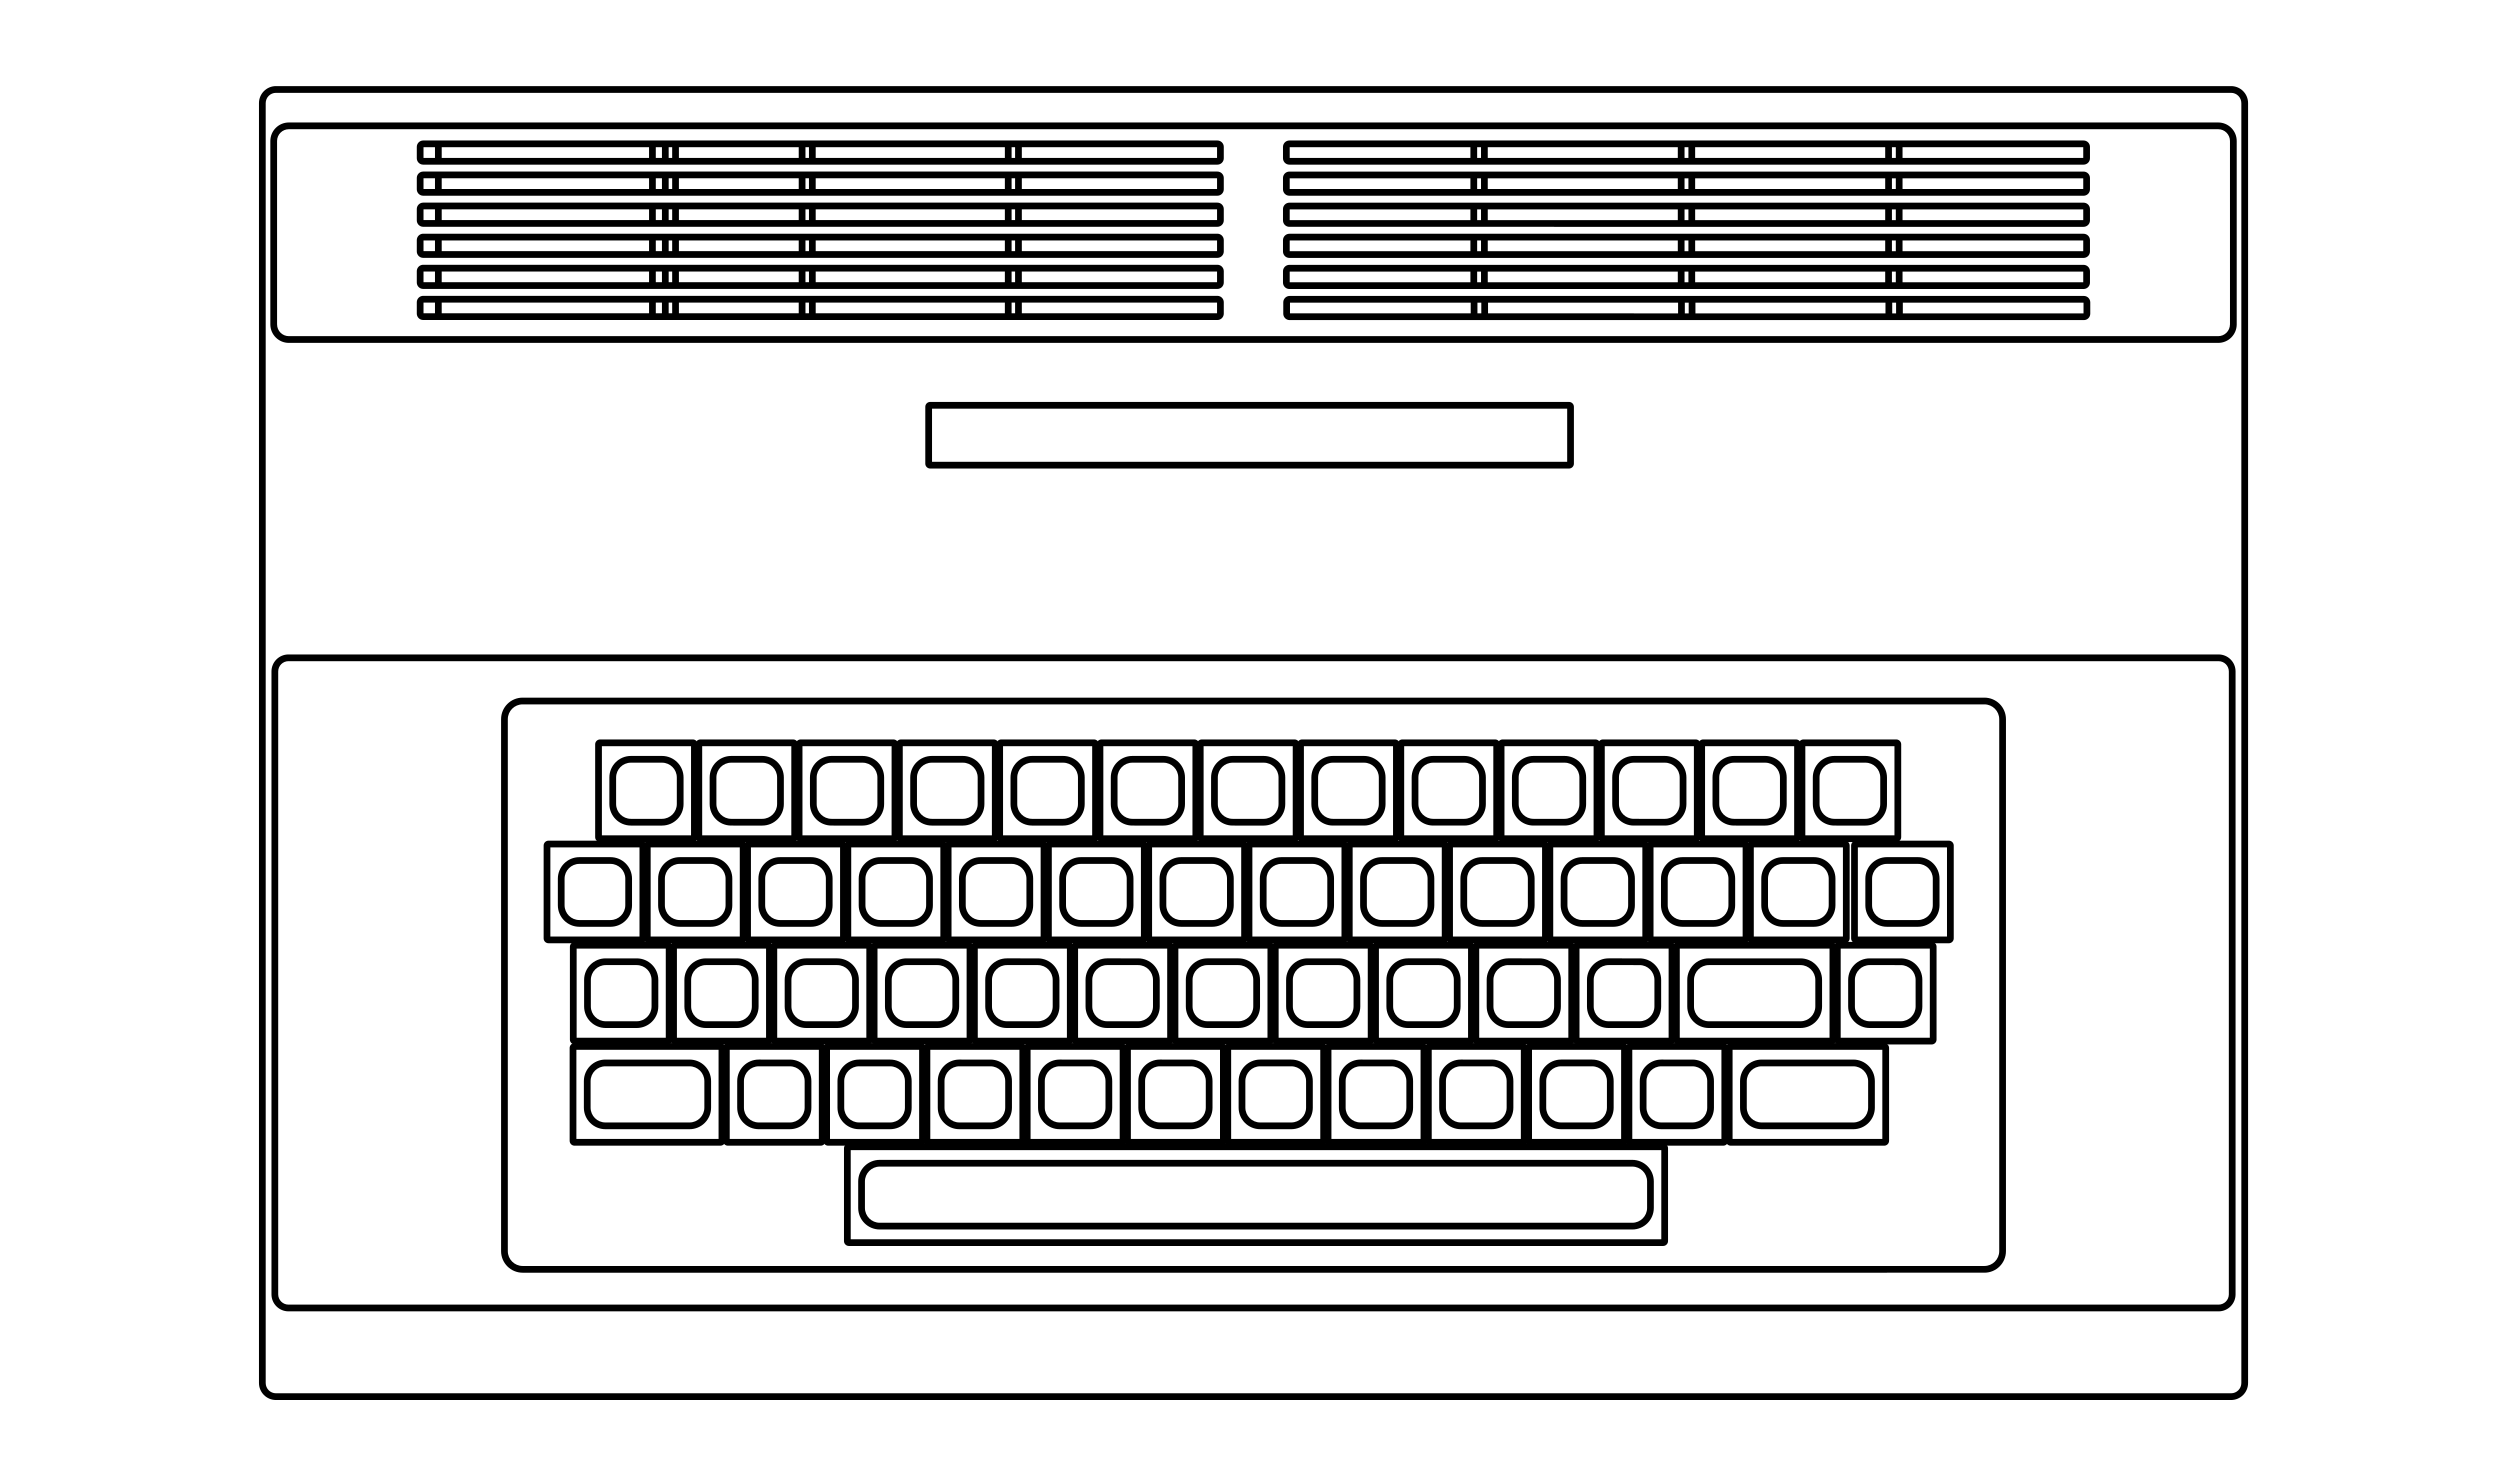 <?xml version="1.0" encoding="utf-8"?>
<!-- Generator: Adobe Illustrator 13.0.0, SVG Export Plug-In . SVG Version: 6.00 Build 14948)  -->
<!DOCTYPE svg>
<svg version="1.2" baseProfile="tiny"
	 id="Layer_3" xmlns:x="http://ns.adobe.com/Extensibility/1.0/" xmlns:i="http://ns.adobe.com/AdobeIllustrator/10.0/" xmlns:graph="http://ns.adobe.com/Graphs/1.0/" xmlns:rdf="http://www.w3.org/1999/02/22-rdf-syntax-ns#" xmlns:dc="http://purl.org/dc/elements/1.1/" xmlns:cc="http://creativecommons.org/ns#"
	 xmlns="http://www.w3.org/2000/svg" xmlns:xlink="http://www.w3.org/1999/xlink" xmlns:a="http://ns.adobe.com/AdobeSVGViewerExtensions/3.0/"
	 x="0px" y="0px" width="598.189px" height="350.26px" viewBox="0 0 598.189 350.26" xml:space="preserve">
<g>
	<path fill="#000000" d="M143.577,201.482c-0.644,0-1.169-0.522-1.169-1.168l0,0v-22.213c0.002-0.646,0.523-1.165,1.169-1.168l0,0
		h22.212c0.648,0.002,1.167,0.522,1.169,1.168l0,0v22.213c-0.002,0.645-0.525,1.168-1.169,1.169l0,0L143.577,201.482
		L143.577,201.482z M165.348,199.873v-21.328H144.02v21.326L165.348,199.873L165.348,199.873z"/>
	<path fill="#000000" d="M150.967,197.539c-2.85-0.001-5.156-2.311-5.159-5.156l0,0v-6.348c0.001-2.85,2.309-5.156,5.159-5.156l0,0
		h7.434c2.848,0,5.157,2.307,5.157,5.156l0,0v6.348c0,2.847-2.309,5.155-5.157,5.156l0,0H150.967L150.967,197.539z M147.42,186.035
		v6.348c0.003,1.956,1.588,3.542,3.546,3.544l0,0h7.434c1.957-0.002,3.542-1.588,3.545-3.544l0,0h0.001l-0.001-6.348
		c-0.003-1.96-1.586-3.544-3.545-3.546l0,0h-7.434C149.007,182.491,147.424,184.076,147.42,186.035L147.42,186.035z"/>
</g>
<g>
	<path fill="#000000" d="M167.574,201.483c-0.646-0.002-1.168-0.524-1.169-1.17l0,0l0.001-22.211c0-0.646,0.52-1.168,1.168-1.168
		l0,0h22.213c0.646,0,1.167,0.522,1.167,1.168l0,0v22.211c-0.001,0.646-0.523,1.168-1.167,1.17l0,0H167.574L167.574,201.483z
		 M189.343,199.872v-21.328h-21.327v21.328H189.343L189.343,199.872z"/>
	<path fill="#000000" d="M174.962,197.538c-2.85,0-5.157-2.308-5.157-5.154l0,0l-0.002-6.348c0.002-2.85,2.309-5.156,5.159-5.156
		l0,0h7.435c2.848,0,5.156,2.307,5.156,5.156l0,0v6.348c0,2.847-2.309,5.154-5.156,5.155l0,0L174.962,197.538L174.962,197.538z
		 M171.416,186.035v6.348c0.003,1.956,1.588,3.542,3.546,3.544l0,0h7.435c1.958-0.002,3.542-1.588,3.544-3.544l0,0h0.002
		l-0.002-6.348c-0.003-1.96-1.587-3.544-3.544-3.546l0,0h-7.435C173.004,182.491,171.419,184.076,171.416,186.035L171.416,186.035z"
		/>
</g>
<g>
	<path fill="#000000" d="M191.569,201.482c-0.644,0-1.167-0.522-1.169-1.168l0,0l0.002-22.213c0-0.646,0.521-1.165,1.167-1.168l0,0
		h22.214c0.645,0.002,1.166,0.522,1.167,1.168l0,0v22.213c0,0.646-0.523,1.168-1.167,1.169l0,0L191.569,201.482L191.569,201.482z
		 M213.338,199.873v-21.328h-21.327v21.326L213.338,199.873L213.338,199.873z"/>
	<path fill="#000000" d="M198.958,197.538c-2.848,0-5.156-2.308-5.156-5.154l0,0v-6.348c0-2.85,2.309-5.156,5.156-5.156l0,0h7.434
		c2.849,0,5.158,2.307,5.158,5.156l0,0v6.348c0,2.845-2.309,5.154-5.158,5.155l0,0L198.958,197.538L198.958,197.538z
		 M195.411,186.035v6.348c0.003,1.956,1.588,3.542,3.546,3.544l0,0h7.434c1.958-0.002,3.542-1.588,3.547-3.544l0,0v-6.348
		c-0.005-1.96-1.588-3.544-3.547-3.546l0,0h-7.434C197,182.491,195.414,184.076,195.411,186.035L195.411,186.035z"/>
</g>
<g>
	<path fill="#000000" d="M215.565,201.483c-0.644-0.002-1.167-0.524-1.169-1.17l0,0l0.002-22.211c0-0.644,0.52-1.168,1.167-1.168
		l0,0h22.213c0.646,0,1.166,0.522,1.168,1.168l0,0v22.211c-0.002,0.646-0.523,1.168-1.168,1.17l0,0H215.565L215.565,201.483z
		 M237.335,199.872v-21.328h-21.326l-0.001,21.328H237.335L237.335,199.872z"/>
	<path fill="#000000" d="M222.954,197.539c-2.849-0.001-5.157-2.31-5.157-5.156l0,0v-6.348c0-2.85,2.309-5.156,5.157-5.156l0,0
		h7.434c2.848,0,5.156,2.307,5.156,5.156l0,0v6.348c0,2.847-2.308,5.155-5.156,5.156l0,0H222.954L222.954,197.539z M219.407,186.035
		v6.348c0.004,1.956,1.588,3.542,3.547,3.544l0,0h7.433c1.959-0.002,3.544-1.588,3.547-3.544l0,0v-6.348
		c-0.003-1.96-1.588-3.544-3.547-3.546l0,0h-7.433C220.996,182.491,219.412,184.076,219.407,186.035L219.407,186.035z"/>
</g>
<g>
	<path fill="#000000" d="M239.561,201.482c-0.644,0-1.167-0.524-1.167-1.168l0,0v-22.213c0-0.644,0.521-1.165,1.167-1.168l0,0
		h22.213c0.646,0.002,1.168,0.524,1.168,1.168l0,0v22.213c-0.001,0.644-0.522,1.168-1.168,1.169l0,0L239.561,201.482
		L239.561,201.482z M261.33,199.873v-21.328h-21.326v21.326L261.33,199.873L261.33,199.873z"/>
	<path fill="#000000" d="M246.949,197.539c-2.848-0.001-5.157-2.31-5.157-5.156l0,0v-6.348c0-2.85,2.309-5.156,5.157-5.156l0,0
		h7.434c2.85,0,5.157,2.307,5.157,5.156l0,0v6.348h0.001c-0.001,2.846-2.309,5.155-5.159,5.156l0,0H246.949L246.949,197.539z
		 M243.402,186.035v6.348c0.005,1.956,1.59,3.542,3.547,3.544l0,0h7.434c1.959-0.002,3.543-1.588,3.547-3.544l0,0v-6.348
		c-0.003-1.96-1.587-3.544-3.547-3.546l0,0h-7.434C244.991,182.491,243.407,184.076,243.402,186.035L243.402,186.035z"/>
</g>
<g>
	<path fill="#000000" d="M263.558,201.482c-0.645,0-1.168-0.524-1.169-1.168l0,0l0.001-22.213c0-0.644,0.521-1.165,1.168-1.168l0,0
		h22.213c0.646,0.002,1.167,0.524,1.167,1.168l0,0v22.213c0,0.644-0.522,1.168-1.167,1.169l0,0L263.558,201.482L263.558,201.482z
		 M285.327,199.873v-21.328H264v21.326L285.327,199.873L285.327,199.873z"/>
	<path fill="#000000" d="M270.946,197.538c-2.85,0-5.159-2.308-5.159-5.154l0,0v-6.348c0-2.85,2.309-5.156,5.159-5.156l0,0h7.434
		c2.848,0,5.157,2.307,5.157,5.156l0,0v6.348c-0.001,2.845-2.309,5.154-5.157,5.155l0,0L270.946,197.538L270.946,197.538z
		 M267.398,186.035l0.002,6.348c0.003,1.956,1.589,3.542,3.547,3.544l0,0h7.434c1.958-0.002,3.542-1.588,3.544-3.544l0,0h0.002
		l-0.002-6.348c-0.002-1.96-1.586-3.544-3.544-3.546l0,0h-7.435C268.986,182.491,267.403,184.076,267.398,186.035L267.398,186.035z"
		/>
</g>
<g>
	<path fill="#000000" d="M287.553,201.482c-0.645,0-1.168-0.524-1.168-1.168l0,0v-22.213c0-0.644,0.521-1.165,1.168-1.168l0,0
		h22.212c0.648,0.002,1.166,0.522,1.167,1.168l0,0v22.213c0,0.646-0.521,1.168-1.167,1.169l0,0L287.553,201.482L287.553,201.482z
		 M309.321,199.873l0.002-21.328h-21.328l-0.001,21.326L309.321,199.873L309.321,199.873z"/>
	<path fill="#000000" d="M294.942,197.538c-2.851,0-5.157-2.308-5.159-5.154l0,0v-6.348c0.001-2.85,2.311-5.156,5.159-5.156l0,0
		h7.434c2.848,0,5.156,2.307,5.156,5.156l0,0v6.348c0,2.847-2.309,5.154-5.156,5.155l0,0L294.942,197.538L294.942,197.538z
		 M291.395,186.035v6.348c0.003,1.956,1.588,3.542,3.547,3.544l0,0h7.434c1.957-0.002,3.542-1.588,3.545-3.544l0,0h0.002
		l-0.002-6.348c-0.003-1.96-1.586-3.544-3.545-3.546l0,0h-7.434C292.983,182.491,291.398,184.076,291.395,186.035L291.395,186.035z"
		/>
</g>
<g>
	<path fill="#000000" d="M311.549,201.483c-0.645-0.002-1.167-0.524-1.169-1.17l0,0l0.002-22.212c0-0.644,0.521-1.166,1.167-1.168
		l0,0h22.213c0.646,0.002,1.166,0.521,1.168,1.168l0,0v22.212h-0.002c0,0.646-0.522,1.168-1.166,1.17l0,0H311.549L311.549,201.483z
		 M333.319,199.873v-21.329h-21.327v21.327L333.319,199.873L333.319,199.873z"/>
	<path fill="#000000" d="M318.938,197.538c-2.85,0-5.159-2.309-5.159-5.155l0,0v-6.347c0-2.85,2.31-5.157,5.159-5.157l0,0h7.435
		c2.846,0,5.153,2.308,5.153,5.157l0,0v6.347h0.002c-0.002,2.847-2.31,5.155-5.155,5.155l0,0H318.938L318.938,197.538z
		 M315.39,186.036l0.002,6.347c0.003,1.956,1.588,3.541,3.547,3.544l0,0h7.435c1.955-0.003,3.541-1.588,3.544-3.544l0,0v-6.347
		c-0.003-1.961-1.589-3.544-3.544-3.547l0,0l-7.435-0.001C316.979,182.492,315.395,184.076,315.39,186.036L315.39,186.036z"/>
</g>
<g>
	<path fill="#000000" d="M335.544,201.483c-0.646-0.002-1.168-0.524-1.17-1.169l0,0l0.002-22.213c0-0.645,0.521-1.167,1.168-1.169
		l0,0h22.213c0.646,0.002,1.166,0.523,1.169,1.169l0,0v22.213h-0.003c0,0.645-0.521,1.167-1.166,1.169l0,0H335.544L335.544,201.483z
		 M357.313,199.872l0.002-21.328h-21.329l-0.001,21.328H357.313L357.313,199.872z"/>
	<path fill="#000000" d="M342.933,197.538c-2.849,0-5.155-2.309-5.155-5.154l0,0l-0.002-6.348c0.002-2.85,2.309-5.156,5.157-5.158
		l0,0l7.434,0.002c2.849,0,5.157,2.307,5.157,5.156l0,0v6.348h0.002c-0.002,2.846-2.311,5.154-5.159,5.155l0,0L342.933,197.538
		L342.933,197.538z M339.386,186.035l0.002,6.348c0.003,1.956,1.587,3.541,3.545,3.544l0,0h7.434
		c1.958-0.003,3.543-1.588,3.547-3.544l0,0h0.002l-0.002-6.348c-0.004-1.959-1.591-3.543-3.547-3.546l0,0l-7.434-0.001
		C340.975,182.492,339.391,184.076,339.386,186.035L339.386,186.035z"/>
</g>
<g>
	<path fill="#000000" d="M359.539,201.482c-0.645,0-1.167-0.522-1.168-1.168l0,0l0.001-22.212c0.002-0.647,0.521-1.166,1.167-1.17
		l0,0l22.213,0.002c0.647,0,1.167,0.524,1.169,1.168l0,0v22.212h-0.002c0,0.644-0.522,1.168-1.167,1.169l0,0L359.539,201.482
		L359.539,201.482z M381.311,199.872v-21.327h-21.327l-0.002,21.327H381.311L381.311,199.872z"/>
	<path fill="#000000" d="M366.929,197.538c-2.85,0-5.157-2.309-5.157-5.156l0,0v-6.347c0-2.849,2.311-5.156,5.157-5.156l0,0h7.434
		c2.849,0,5.157,2.308,5.157,5.156l0,0v6.347h0.002c-0.002,2.848-2.311,5.156-5.159,5.156l0,0H366.929L366.929,197.538z
		 M363.382,186.035v6.347c0.005,1.957,1.591,3.542,3.547,3.545l0,0h7.434c1.958-0.003,3.544-1.588,3.547-3.545l0,0v-6.347
		c-0.003-1.96-1.589-3.543-3.547-3.546l0,0l-7.434-0.001C364.969,182.492,363.387,184.076,363.382,186.035L363.382,186.035z"/>
</g>
<g>
	<path fill="#000000" d="M383.535,201.483c-0.645-0.002-1.165-0.524-1.168-1.169l0,0v-22.213c0-0.644,0.521-1.166,1.168-1.168l0,0
		h22.213c0.648,0.004,1.166,0.522,1.169,1.168l0,0v22.213h-0.002c0,0.646-0.522,1.169-1.167,1.169l0,0H383.535L383.535,201.483z
		 M405.307,199.872v-21.328h-21.327v21.328H405.307L405.307,199.872z"/>
	<path fill="#000000" d="M390.925,197.538c-2.849,0-5.156-2.309-5.156-5.156l0,0l-0.002-6.347c0.002-2.849,2.31-5.156,5.158-5.157
		l0,0l7.434,0.001c2.85,0,5.158,2.308,5.158,5.156l0,0v6.347h0.001c-0.001,2.848-2.31,5.156-5.159,5.156l0,0H390.925
		L390.925,197.538z M387.379,186.035v6.347c0.002,1.957,1.588,3.543,3.546,3.544l0,0l7.434,0.002
		c1.96-0.003,3.544-1.589,3.547-3.546l0,0v-6.347c-0.003-1.96-1.588-3.543-3.547-3.546l0,0l-7.434-0.001
		C388.966,182.492,387.381,184.076,387.379,186.035L387.379,186.035z"/>
</g>
<g>
	<path fill="#000000" d="M407.531,201.483c-0.645-0.002-1.165-0.525-1.168-1.168l0,0l0.003-22.213c0-0.646,0.519-1.168,1.165-1.17
		l0,0l22.213,0.002c0.646,0,1.167,0.522,1.168,1.168l0,0v22.213h-0.001c0,0.643-0.521,1.166-1.167,1.168l0,0H407.531
		L407.531,201.483z M429.3,199.873v-21.329h-21.324l-0.002,21.327L429.3,199.873L429.3,199.873z"/>
	<path fill="#000000" d="M414.921,197.538c-2.848,0-5.157-2.309-5.157-5.154l0,0v-6.348c0-2.848,2.31-5.156,5.157-5.158l0,0h7.434
		c2.849,0,5.156,2.311,5.156,5.158l0,0v6.348h0.002c-0.002,2.846-2.31,5.154-5.158,5.155l0,0L414.921,197.538L414.921,197.538z
		 M411.374,186.036v6.347c0.003,1.956,1.587,3.542,3.545,3.544l0,0h7.435c1.96-0.002,3.543-1.588,3.547-3.544l0,0h0.001
		l-0.001-6.347c-0.004-1.961-1.589-3.545-3.547-3.547l0,0h-7.435C412.961,182.491,411.377,184.076,411.374,186.036L411.374,186.036z
		"/>
</g>
<g>
	<path fill="#000000" d="M431.526,201.482c-0.646,0-1.166-0.523-1.167-1.169l0,0l0.001-22.212c0-0.644,0.52-1.167,1.168-1.169l0,0
		l22.213,0.002c0.645,0,1.166,0.522,1.168,1.167l0,0v22.212h-0.002c0,0.646-0.521,1.169-1.166,1.17l0,0L431.526,201.482
		L431.526,201.482z M453.297,199.873l0.001-21.328l-21.327-0.001l-0.001,21.327L453.297,199.873L453.297,199.873z"/>
	<path fill="#000000" d="M438.917,197.538c-2.85,0-5.155-2.308-5.155-5.155l0,0l-0.002-6.347c0.002-2.848,2.31-5.156,5.157-5.157
		l0,0h7.434c2.849,0.001,5.156,2.31,5.156,5.157l0,0v6.347h0.001c-0.001,2.848-2.309,5.155-5.157,5.156l0,0L438.917,197.538
		L438.917,197.538z M435.37,186.035v6.347c0.004,1.958,1.587,3.543,3.547,3.545l0,0h7.433c1.957-0.002,3.544-1.588,3.547-3.545l0,0
		v-6.347c-0.003-1.96-1.588-3.543-3.547-3.546l0,0l-7.433-0.001C436.957,182.492,435.374,184.076,435.37,186.035L435.37,186.035z"/>
</g>
<g>
	<path fill="#000000" d="M131.248,225.698c-0.646,0-1.169-0.521-1.169-1.166l0,0v-22.213c0-0.646,0.523-1.167,1.169-1.169l0,0
		l22.212,0.002c0.645,0,1.167,0.521,1.168,1.167l0,0v22.213h-0.001c0,0.646-0.523,1.166-1.167,1.168l0,0L131.248,225.698
		L131.248,225.698z M153.016,224.089v-21.327h-21.327v21.327H153.016L153.016,224.089z"/>
	<path fill="#000000" d="M138.636,221.755c-2.849,0-5.157-2.307-5.157-5.155l0,0v-6.348c0-2.848,2.309-5.157,5.157-5.157l0,0h7.435
		c2.85,0,5.156,2.31,5.157,5.157l0,0v6.348c-0.001,2.849-2.309,5.155-5.157,5.157l0,0L138.636,221.755L138.636,221.755z
		 M135.089,210.252v6.348c0.003,1.96,1.587,3.543,3.547,3.545l0,0h7.435c1.96-0.002,3.542-1.586,3.545-3.545l0,0l0.002-6.348
		c-0.005-1.959-1.59-3.542-3.547-3.547l0,0h-7.435C136.678,206.708,135.092,208.295,135.089,210.252L135.089,210.252z"/>
</g>
<g>
	<path fill="#000000" d="M155.243,225.698c-0.645,0-1.168-0.522-1.168-1.166l0,0v-22.213c0-0.643,0.523-1.167,1.168-1.169l0,0
		l22.211,0.002c0.645,0,1.168,0.521,1.168,1.167l0,0v22.213c0,0.646-0.523,1.166-1.168,1.168l0,0L155.243,225.698L155.243,225.698z
		 M177.013,224.089v-21.327h-21.327v21.327H177.013L177.013,224.089z"/>
	<path fill="#000000" d="M162.631,221.755c-2.849,0-5.155-2.307-5.157-5.155l0,0l0.001-6.348c0-2.848,2.307-5.157,5.155-5.157l0,0
		h7.435c2.849,0,5.158,2.31,5.158,5.157l0,0v6.348c0,2.849-2.309,5.155-5.158,5.157l0,0L162.631,221.755L162.631,221.755z
		 M159.086,210.252v6.348c0.004,1.96,1.587,3.543,3.545,3.545l0,0l7.435,0.002c1.959-0.004,3.543-1.588,3.547-3.547l0,0v-6.348
		c-0.004-1.959-1.587-3.542-3.547-3.547l0,0h-7.435C160.673,206.708,159.09,208.293,159.086,210.252L159.086,210.252z"/>
</g>
<g>
	<path fill="#000000" d="M179.238,225.699c-0.643-0.001-1.168-0.521-1.168-1.165l0,0V202.32c0.001-0.646,0.523-1.167,1.168-1.169
		l0,0h22.213c0.645,0.002,1.167,0.523,1.168,1.169l0,0v22.214c0,0.643-0.523,1.165-1.168,1.165l0,0H179.238L179.238,225.699z
		 M201.008,224.089l0.001-21.328h-21.329v21.328H201.008L201.008,224.089z"/>
	<path fill="#000000" d="M186.627,221.757c-2.849-0.002-5.157-2.309-5.157-5.157l0,0v-6.348c0-2.848,2.309-5.157,5.157-5.157l0,0
		h7.435c2.849,0,5.156,2.31,5.156,5.157l0,0v6.348c0,2.849-2.307,5.155-5.156,5.157l0,0H186.627L186.627,221.757z M183.082,210.252
		v6.348c0.003,1.96,1.587,3.543,3.546,3.545l0,0h7.435c1.957-0.002,3.541-1.586,3.545-3.545l0,0l0.001-6.348
		c-0.004-1.959-1.59-3.542-3.546-3.547l0,0h-7.435C184.669,206.708,183.084,208.293,183.082,210.252L183.082,210.252z"/>
</g>
<g>
	<path fill="#000000" d="M203.234,225.698c-0.645,0-1.168-0.521-1.168-1.166l0,0v-22.213c0.001-0.646,0.523-1.167,1.168-1.169l0,0
		l22.214,0.002c0.644,0,1.167,0.52,1.167,1.167l0,0v22.213c0,0.647-0.524,1.166-1.167,1.168l0,0L203.234,225.698L203.234,225.698z
		 M225.005,224.089v-21.327h-21.328v21.327H225.005L225.005,224.089z"/>
	<path fill="#000000" d="M210.623,221.755c-2.848,0-5.156-2.307-5.157-5.155l0,0l0.001-6.348c0-2.848,2.308-5.157,5.156-5.157l0,0
		h7.435c2.849,0,5.157,2.31,5.157,5.157l0,0v6.348c0,2.849-2.309,5.155-5.157,5.157l0,0L210.623,221.755L210.623,221.755z
		 M207.076,210.252v6.348c0.005,1.96,1.589,3.543,3.546,3.545l0,0h7.435c1.959-0.002,3.543-1.586,3.546-3.545l0,0v-6.348
		c-0.003-1.959-1.588-3.542-3.546-3.547l0,0h-7.435C208.666,206.708,207.081,208.293,207.076,210.252L207.076,210.252z"/>
</g>
<g>
	<path fill="#000000" d="M227.23,225.698c-0.643,0-1.167-0.521-1.168-1.166l0,0l0.001-22.213c0-0.646,0.521-1.167,1.167-1.169l0,0
		l22.212,0.002c0.646,0,1.167,0.524,1.169,1.167l0,0v22.213c-0.002,0.644-0.525,1.166-1.169,1.168l0,0L227.23,225.698
		L227.23,225.698z M249,224.089l0.002-21.327h-21.327v21.327H249L249,224.089z"/>
	<path fill="#000000" d="M234.62,221.755c-2.849,0-5.158-2.307-5.158-5.155l0,0v-6.348c0-2.848,2.309-5.157,5.158-5.157l0,0h7.435
		c2.849,0,5.155,2.31,5.155,5.157l0,0v6.348c0,2.849-2.309,5.155-5.155,5.157l0,0L234.62,221.755L234.62,221.755z M231.073,210.252
		v6.348c0.003,1.96,1.588,3.543,3.547,3.545l0,0l7.435,0.002c1.958-0.004,3.542-1.588,3.545-3.547l0,0v-6.348
		c-0.003-1.959-1.587-3.542-3.545-3.547l0,0h-7.435C232.66,206.708,231.077,208.293,231.073,210.252L231.073,210.252z"/>
</g>
<g>
	<path fill="#000000" d="M251.227,225.698c-0.644,0-1.169-0.521-1.169-1.166l0,0v-22.213c0.002-0.646,0.525-1.167,1.169-1.169l0,0
		l22.212,0.002c0.646,0,1.167,0.524,1.169,1.167l0,0v22.213c-0.002,0.644-0.523,1.166-1.169,1.168l0,0L251.227,225.698
		L251.227,225.698z M272.995,224.089v-21.327h-21.326l-0.001,21.327H272.995L272.995,224.089z"/>
	<path fill="#000000" d="M258.615,221.755c-2.848,0-5.156-2.307-5.157-5.155l0,0l0.001-6.348c0-2.848,2.308-5.157,5.156-5.157l0,0
		h7.435c2.849,0,5.158,2.31,5.158,5.157l0,0v6.348c0,2.849-2.309,5.155-5.158,5.157l0,0L258.615,221.755L258.615,221.755z
		 M255.069,210.252v6.348c0.003,1.96,1.587,3.543,3.546,3.545l0,0l7.435,0.002c1.959-0.004,3.543-1.588,3.547-3.547l0,0v-6.348
		c-0.003-1.957-1.587-3.542-3.547-3.547l0,0h-7.435C256.657,206.708,255.072,208.293,255.069,210.252L255.069,210.252z"/>
</g>
<g>
	<path fill="#000000" d="M275.223,225.698c-0.644,0-1.168-0.52-1.168-1.166l0,0v-22.213c0.001-0.647,0.525-1.167,1.168-1.169l0,0
		l22.213,0.002c0.645,0,1.167,0.524,1.168,1.167l0,0v22.213h-0.001c0,0.644-0.522,1.166-1.167,1.168l0,0L275.223,225.698
		L275.223,225.698z M296.99,224.089l0.001-21.327h-21.327v21.327H296.99L296.99,224.089z"/>
	<path fill="#000000" d="M282.611,221.757c-2.848-0.002-5.157-2.309-5.157-5.157l0,0v-6.348c0-2.848,2.309-5.157,5.157-5.157l0,0
		h7.433c2.849,0,5.158,2.31,5.158,5.157l0,0v6.348c0,2.849-2.309,5.155-5.158,5.157l0,0H282.611L282.611,221.757z M279.066,210.252
		v6.348c0.002,1.96,1.587,3.543,3.546,3.545l0,0l7.433,0.002c1.959-0.004,3.543-1.588,3.547-3.547l0,0v-6.348
		c-0.003-1.957-1.588-3.542-3.547-3.547l0,0h-7.433C280.655,206.708,279.068,208.295,279.066,210.252L279.066,210.252z"/>
</g>
<g>
	<path fill="#000000" d="M299.218,225.698c-0.645,0-1.167-0.52-1.168-1.166l0,0v-22.213c0-0.647,0.523-1.167,1.168-1.169l0,0
		l22.211,0.002c0.646,0,1.167,0.524,1.169,1.167l0,0v22.213h-0.002c0,0.644-0.521,1.166-1.167,1.168l0,0L299.218,225.698
		L299.218,225.698z M320.986,224.089l0.001-21.327h-21.326v21.327H320.986L320.986,224.089z"/>
	<path fill="#000000" d="M306.606,221.755c-2.848,0-5.157-2.307-5.157-5.155l0,0v-6.348c0-2.848,2.31-5.157,5.157-5.157l0,0h7.436
		c2.849,0,5.155,2.31,5.157,5.157l0,0v6.348c-0.002,2.849-2.311,5.155-5.157,5.157l0,0L306.606,221.755L306.606,221.755z
		 M303.06,210.252v6.348c0.004,1.96,1.588,3.543,3.547,3.545l0,0l7.434,0.002c1.958-0.004,3.544-1.588,3.547-3.547l0,0v-6.348
		c-0.003-1.957-1.589-3.542-3.547-3.547l0,0h-7.434C304.649,206.708,303.063,208.295,303.06,210.252L303.06,210.252z"/>
</g>
<g>
	<path fill="#000000" d="M323.214,225.699c-0.646-0.001-1.166-0.523-1.168-1.167l0,0V202.32c0.002-0.644,0.522-1.167,1.168-1.169
		l0,0h22.212c0.645,0.002,1.167,0.525,1.169,1.169l0,0v22.212h-0.002c0,0.644-0.522,1.166-1.167,1.167l0,0H323.214L323.214,225.699z
		 M344.982,224.089v-21.326l-21.325-0.002l-0.002,21.327L344.982,224.089L344.982,224.089z"/>
	<path fill="#000000" d="M330.603,221.755c-2.849,0-5.155-2.307-5.157-5.156l0,0l0.002-6.347c0-2.847,2.307-5.156,5.155-5.156l0,0
		h7.436c2.847,0,5.154,2.308,5.155,5.156l0,0v6.347c-0.001,2.85-2.31,5.156-5.155,5.158l0,0L330.603,221.755L330.603,221.755z
		 M327.056,210.252v6.347c0.004,1.96,1.587,3.542,3.547,3.546l0,0h7.434c1.958-0.004,3.543-1.587,3.545-3.546l0,0l0.002-6.347
		c-0.004-1.957-1.589-3.541-3.547-3.546l0,0h-7.434C328.643,206.71,327.06,208.293,327.056,210.252L327.056,210.252z"/>
</g>
<g>
	<path fill="#000000" d="M347.211,225.699c-0.646-0.001-1.167-0.523-1.168-1.166l0,0v-22.214c0.001-0.645,0.522-1.166,1.168-1.168
		l0,0h22.211c0.645,0.002,1.167,0.523,1.169,1.168l0,0v22.214h-0.002c0,0.643-0.522,1.165-1.167,1.166l0,0H347.211L347.211,225.699z
		 M368.979,224.089l0.002-21.327h-21.327v21.327H368.979L368.979,224.089z"/>
	<path fill="#000000" d="M354.6,221.754c-2.848,0-5.158-2.307-5.158-5.154l0,0v-6.346c0-2.85,2.308-5.159,5.158-5.159l0,0h7.433
		c2.85,0,5.156,2.31,5.158,5.159l0,0v6.346c-0.002,2.848-2.311,5.154-5.158,5.157l0,0L354.6,221.754L354.6,221.754z
		 M351.053,210.254v6.346c0.004,1.961,1.587,3.541,3.547,3.546l0,0h7.433c1.959-0.005,3.542-1.586,3.546-3.546l0,0v-6.346
		c-0.004-1.96-1.589-3.543-3.546-3.548l0,0l-7.433-0.002C352.641,206.71,351.057,208.294,351.053,210.254L351.053,210.254z"/>
</g>
<g>
	<path fill="#000000" d="M371.207,225.699c-0.645-0.001-1.168-0.522-1.17-1.167l0,0l0.002-22.213c0-0.643,0.523-1.167,1.168-1.169
		l0,0l22.213,0.002c0.644,0,1.165,0.524,1.166,1.167l0,0v22.213h-0.001c0,0.645-0.521,1.166-1.165,1.167l0,0H371.207
		L371.207,225.699z M392.976,224.089v-21.327h-21.326v21.326L392.976,224.089L392.976,224.089z"/>
	<path fill="#000000" d="M378.596,221.757c-2.851,0-5.158-2.31-5.159-5.157l0,0l0.001-6.348c0-2.848,2.308-5.157,5.158-5.157l0,0
		h7.433c2.849,0,5.156,2.31,5.156,5.157l0,0v6.348c0,2.848-2.308,5.157-5.157,5.157l0,0H378.596L378.596,221.757z M375.049,210.252
		v6.348c0.002,1.959,1.587,3.542,3.547,3.545l0,0h7.433c1.961-0.003,3.542-1.587,3.546-3.545l0,0v-6.348
		c-0.004-1.958-1.587-3.542-3.546-3.547l0,0h-7.433C376.638,206.708,375.051,208.294,375.049,210.252L375.049,210.252z"/>
</g>
<g>
	<path fill="#000000" d="M395.202,225.698c-0.646,0-1.168-0.522-1.169-1.166l0,0l0.001-22.213c0-0.645,0.522-1.166,1.168-1.168l0,0
		h22.214c0.645,0.002,1.165,0.525,1.167,1.168l0,0v22.213h-0.002c0,0.644-0.521,1.166-1.165,1.168l0,0L395.202,225.698
		L395.202,225.698z M416.971,224.089l0.001-21.328h-21.327v21.328H416.971L416.971,224.089z"/>
	<path fill="#000000" d="M402.589,221.757c-2.848-0.002-5.157-2.309-5.157-5.157l0,0v-6.347c0-2.849,2.31-5.158,5.157-5.158l0,0
		h7.437c2.846,0,5.155,2.31,5.155,5.158l0,0v6.347c0,2.849-2.31,5.155-5.155,5.157l0,0H402.589L402.589,221.757z M399.044,210.253
		v6.347c0.004,1.959,1.588,3.542,3.545,3.546l0,0h7.437c1.958-0.004,3.543-1.588,3.545-3.546l0,0l0.002-6.347
		c-0.004-1.958-1.591-3.542-3.547-3.548l0,0h-7.437C400.632,206.71,399.048,208.295,399.044,210.253L399.044,210.253z"/>
</g>
<g>
	<path fill="#000000" d="M419.196,225.699c-0.645-0.002-1.166-0.522-1.167-1.167l0,0v-22.214c0.001-0.642,0.522-1.166,1.167-1.168
		l0,0l22.213,0.002c0.643,0,1.168,0.52,1.17,1.166l0,0v22.214h-0.002c0,0.646-0.525,1.165-1.168,1.167l0,0H419.196L419.196,225.699z
		 M440.967,224.089l0.002-21.326l-21.327-0.002l-0.002,21.327L440.967,224.089L440.967,224.089z"/>
	<path fill="#000000" d="M426.586,221.757c-2.849-0.002-5.156-2.309-5.156-5.157l0,0v-6.347c0-2.85,2.308-5.157,5.156-5.159l0,0
		h7.435c2.848,0.002,5.155,2.31,5.156,5.159l0,0v6.347c-0.001,2.849-2.309,5.155-5.156,5.157l0,0H426.586L426.586,221.757z
		 M423.04,210.253v6.347c0.004,1.96,1.587,3.541,3.546,3.545l0,0h7.435c1.957-0.004,3.541-1.586,3.546-3.545l0,0v-6.347
		c-0.005-1.959-1.589-3.542-3.546-3.547l0,0h-7.435C424.629,206.71,423.044,208.294,423.04,210.253L423.04,210.253z"/>
</g>
<g>
	<path fill="#000000" d="M444.099,225.698c-0.646,0-1.166-0.52-1.169-1.165l0,0v-22.215c0-0.646,0.523-1.167,1.169-1.167l0,0h22.214
		c0.644,0.002,1.167,0.523,1.169,1.167l0,0v22.215h-0.002c0,0.643-0.523,1.165-1.167,1.167l0,0L444.099,225.698L444.099,225.698z
		 M465.868,224.089v-21.326l-21.326-0.002l-0.001,21.328H465.868L465.868,224.089z"/>
	<path fill="#000000" d="M451.487,221.755c-2.848,0-5.155-2.308-5.155-5.155l0,0v-6.347c0-2.85,2.308-5.157,5.155-5.159l0,0h7.437
		c2.848,0.002,5.155,2.31,5.155,5.159l0,0v6.347c0,2.848-2.308,5.155-5.155,5.157l0,0L451.487,221.755L451.487,221.755z
		 M447.942,210.253v6.347c0.004,1.961,1.587,3.541,3.545,3.545l0,0h7.437c1.957-0.004,3.541-1.585,3.545-3.545l0,0l0.001-6.347
		c-0.005-1.959-1.589-3.543-3.546-3.548l0,0h-7.437C449.531,206.708,447.946,208.294,447.942,210.253L447.942,210.253z"/>
</g>
<g>
	<path fill="#000000" d="M137.533,249.917c-0.647,0-1.168-0.521-1.169-1.167l0,0v-22.212c0.001-0.644,0.525-1.167,1.169-1.169l0,0
		h22.212c0.644,0.002,1.168,0.525,1.169,1.169l0,0v22.212h-0.001c0,0.646-0.521,1.166-1.168,1.168l0,0L137.533,249.917
		L137.533,249.917z M159.304,248.308v-21.328h-21.329v21.326L159.304,248.308L159.304,248.308z"/>
	<path fill="#000000" d="M144.923,245.974c-2.849,0-5.158-2.309-5.158-5.157l0,0v-6.347c0-2.849,2.309-5.155,5.158-5.157l0,0
		l7.433,0.002c2.85,0,5.157,2.307,5.158,5.155l0,0v6.347c-0.001,2.848-2.309,5.157-5.158,5.158l0,0L144.923,245.974L144.923,245.974
		z M141.375,234.47v6.347c0.003,1.959,1.588,3.543,3.547,3.547l0,0h7.434c1.957-0.004,3.542-1.589,3.547-3.547l0,0l-0.002-6.347
		c-0.003-1.958-1.588-3.542-3.545-3.546l0,0h-7.434C142.964,230.927,141.378,232.512,141.375,234.47L141.375,234.47z"/>
</g>
<g>
	<path fill="#000000" d="M161.529,249.918c-0.647-0.002-1.167-0.521-1.169-1.168l0,0v-22.211c0-0.647,0.525-1.169,1.169-1.169l0,0
		h22.213c0.645,0,1.167,0.522,1.168,1.169l0,0v22.211h-0.001c0,0.647-0.521,1.166-1.167,1.168l0,0H161.529L161.529,249.918z
		 M183.299,248.308v-21.328h-21.328v21.328H183.299L183.299,248.308z"/>
	<path fill="#000000" d="M168.918,245.974c-2.849,0-5.159-2.31-5.159-5.157l0,0v-6.347c0-2.849,2.31-5.155,5.159-5.157l0,0
		l7.433,0.002c2.849,0,5.156,2.307,5.158,5.155l0,0v6.347c-0.002,2.848-2.309,5.157-5.158,5.158l0,0L168.918,245.974
		L168.918,245.974z M165.371,234.47v6.347c0.005,1.959,1.588,3.543,3.548,3.547l0,0h7.433c1.958-0.004,3.543-1.589,3.547-3.547l0,0
		l-0.001-6.347c-0.003-1.958-1.588-3.542-3.546-3.546l0,0h-7.433C166.959,230.927,165.375,232.512,165.371,234.47L165.371,234.47z"
		/>
</g>
<g>
	<path fill="#000000" d="M185.525,249.917c-0.647,0-1.168-0.521-1.169-1.167l0,0l0.001-22.212c0-0.644,0.522-1.167,1.168-1.169l0,0
		h22.213c0.644,0.002,1.167,0.522,1.167,1.169l0,0v22.212c-0.001,0.647-0.522,1.164-1.167,1.168l0,0L185.525,249.917
		L185.525,249.917z M207.294,248.308v-21.328h-21.328v21.326L207.294,248.308L207.294,248.308z"/>
	<path fill="#000000" d="M192.914,245.975c-2.85-0.001-5.158-2.31-5.158-5.158l0,0v-6.347c0-2.849,2.309-5.155,5.158-5.157l0,0
		h7.434c2.848,0.002,5.157,2.309,5.157,5.157l0,0v6.347c0,2.849-2.309,5.157-5.157,5.158l0,0H192.914L192.914,245.975z
		 M189.366,234.47v6.347c0.005,1.959,1.59,3.543,3.548,3.547l0,0h7.434c1.957-0.004,3.541-1.589,3.547-3.547l0,0v-6.347
		c-0.005-1.958-1.59-3.542-3.547-3.546l0,0h-7.434C190.956,230.927,189.371,232.512,189.366,234.47L189.366,234.47z"/>
</g>
<g>
	<path fill="#000000" d="M209.522,249.917c-0.648-0.002-1.167-0.52-1.169-1.167l0,0v-22.212c0-0.646,0.523-1.167,1.169-1.169l0,0
		h22.211c0.644,0.002,1.168,0.525,1.168,1.169l0,0v22.212c0,0.646-0.522,1.166-1.168,1.168l0,0L209.522,249.917L209.522,249.917z
		 M231.29,248.308l0.001-21.328h-21.328v21.326L231.29,248.308L231.29,248.308z"/>
	<path fill="#000000" d="M216.91,245.974c-2.85,0-5.157-2.31-5.158-5.157l0,0v-6.347c0.001-2.849,2.309-5.155,5.158-5.157l0,0
		l7.435,0.002c2.848,0,5.155,2.309,5.156,5.155l0,0v6.347c-0.001,2.848-2.309,5.157-5.156,5.158l0,0L216.91,245.974L216.91,245.974z
		 M213.363,234.47v6.347c0.004,1.959,1.589,3.543,3.547,3.547l0,0h7.435c1.958-0.004,3.542-1.589,3.544-3.547l0,0v-6.347
		c-0.003-1.958-1.586-3.542-3.544-3.546l0,0h-7.435C214.952,230.927,213.367,232.512,213.363,234.47L213.363,234.47z"/>
</g>
<g>
	<path fill="#000000" d="M233.516,249.918c-0.646-0.002-1.166-0.521-1.167-1.168l0,0v-22.211c0.001-0.646,0.523-1.169,1.167-1.169
		l0,0h22.213c0.646,0,1.167,0.522,1.167,1.169l0,0v22.211c-0.001,0.647-0.52,1.166-1.167,1.168l0,0H233.516L233.516,249.918z
		 M255.285,248.308l0.002-21.328h-21.329v21.328H255.285L255.285,248.308z"/>
	<path fill="#000000" d="M240.906,245.975c-2.85-0.001-5.156-2.311-5.159-5.158l0,0v-6.347c0.002-2.849,2.309-5.155,5.159-5.157l0,0
		l7.435,0.002c2.847,0,5.156,2.307,5.156,5.155l0,0v6.347c0,2.848-2.309,5.157-5.156,5.158l0,0H240.906L240.906,245.975z
		 M237.358,234.47v6.347c0.005,1.959,1.59,3.543,3.548,3.547l0,0h7.435c1.958-0.004,3.541-1.589,3.546-3.547l0,0l-0.001-6.347
		c-0.003-1.958-1.586-3.542-3.544-3.546l0,0h-7.435C238.946,230.927,237.363,232.512,237.358,234.47L237.358,234.47z"/>
</g>
<g>
	<path fill="#000000" d="M257.513,249.917c-0.647,0-1.167-0.521-1.169-1.167l0,0l0.002-22.212c0-0.644,0.521-1.167,1.167-1.169l0,0
		h22.212c0.644,0.002,1.167,0.525,1.167,1.169l0,0v22.212c0,0.646-0.52,1.166-1.167,1.168l0,0L257.513,249.917L257.513,249.917z
		 M279.281,248.308l0.001-21.328h-21.328v21.326L279.281,248.308L279.281,248.308z"/>
	<path fill="#000000" d="M264.902,245.975c-2.849-0.001-5.156-2.311-5.156-5.158l0,0l-0.001-6.347
		c0.001-2.847,2.309-5.155,5.159-5.157l0,0l7.435,0.002c2.848,0,5.155,2.309,5.155,5.155l0,0v6.347c0,2.848-2.309,5.157-5.155,5.158
		l0,0H264.902L264.902,245.975z M261.355,234.47v6.347c0.003,1.959,1.586,3.543,3.546,3.547l0,0h7.436
		c1.958-0.004,3.541-1.589,3.545-3.547l0,0l-0.001-6.347c-0.003-1.958-1.586-3.542-3.544-3.546l0,0h-7.436
		C262.942,230.927,261.359,232.512,261.355,234.47L261.355,234.47z"/>
</g>
<g>
	<path fill="#000000" d="M281.508,249.917c-0.646,0-1.166-0.521-1.167-1.167l0,0v-22.212c0.001-0.644,0.523-1.167,1.167-1.169l0,0
		h22.214c0.646,0.002,1.164,0.525,1.166,1.169l0,0v22.212c-0.002,0.644-0.52,1.164-1.166,1.168l0,0L281.508,249.917L281.508,249.917
		z M303.277,248.308v-21.328h-21.326v21.326L303.277,248.308L303.277,248.308z"/>
	<path fill="#000000" d="M288.897,245.975c-2.847-0.001-5.156-2.31-5.156-5.158l0,0l-0.001-6.347
		c0.001-2.849,2.311-5.155,5.158-5.157l0,0h7.434c2.849,0.002,5.158,2.309,5.158,5.157l0,0v6.347c0,2.849-2.309,5.157-5.158,5.158
		l0,0H288.897L288.897,245.975z M285.351,234.47v6.347c0.003,1.959,1.589,3.543,3.546,3.547l0,0h7.433
		c1.958-0.004,3.544-1.589,3.547-3.547l0,0v-6.347c-0.003-1.958-1.589-3.542-3.547-3.546l0,0h-7.433
		C286.939,230.927,285.354,232.512,285.351,234.47L285.351,234.47z"/>
</g>
<g>
	<path fill="#000000" d="M305.505,249.917c-0.648,0-1.168-0.521-1.17-1.167l0,0l0.002-22.212c0-0.644,0.521-1.167,1.168-1.169l0,0
		h22.213c0.645,0,1.166,0.522,1.167,1.169l0,0v22.212h-0.001c-0.002,0.647-0.521,1.164-1.166,1.168l0,0L305.505,249.917
		L305.505,249.917z M327.274,248.308v-21.328h-21.328v21.326L327.274,248.308L327.274,248.308z"/>
	<path fill="#000000" d="M312.892,245.974c-2.848,0-5.154-2.31-5.154-5.157l0,0l-0.003-6.347c0.003-2.847,2.31-5.155,5.157-5.157
		l0,0l7.436,0.002c2.847,0,5.156,2.307,5.156,5.155l0,0v6.347c0,2.849-2.31,5.157-5.156,5.158l0,0L312.892,245.974L312.892,245.974z
		 M309.347,234.47v6.347c0.004,1.959,1.589,3.543,3.545,3.547l0,0h7.436c1.956-0.004,3.542-1.589,3.545-3.547l0,0v-6.347
		c-0.003-1.958-1.59-3.542-3.545-3.546l0,0h-7.436C310.936,230.927,309.351,232.512,309.347,234.47L309.347,234.47z"/>
</g>
<g>
	<path fill="#000000" d="M329.501,249.917c-0.646,0-1.17-0.52-1.171-1.167l0,0l0.001-22.212c0-0.646,0.524-1.167,1.17-1.169l0,0
		h22.211c0.646,0.002,1.166,0.525,1.168,1.169l0,0v22.212c0,0.646-0.521,1.166-1.168,1.168l0,0L329.501,249.917L329.501,249.917z
		 M351.27,248.308v-21.328h-21.327l-0.002,21.326L351.27,248.308L351.27,248.308z"/>
	<path fill="#000000" d="M336.888,245.975c-2.849-0.001-5.155-2.31-5.155-5.158l0,0l-0.002-6.347
		c0.002-2.849,2.309-5.155,5.157-5.157l0,0h7.434c2.849,0.002,5.157,2.311,5.157,5.157l0,0v6.347c0,2.848-2.309,5.157-5.157,5.158
		l0,0H336.888L336.888,245.975z M333.341,234.47v6.347c0.006,1.959,1.591,3.543,3.547,3.547l0,0h7.434
		c1.96-0.004,3.544-1.589,3.547-3.547l0,0l-0.002-6.347c-0.001-1.958-1.587-3.542-3.545-3.546l0,0h-7.434
		C334.932,230.927,333.347,232.512,333.341,234.47L333.341,234.47z"/>
</g>
<g>
	<path fill="#000000" d="M353.495,249.917c-0.646,0-1.167-0.521-1.169-1.167l0,0l0.002-22.212c0-0.643,0.523-1.167,1.167-1.17l0,0
		h22.212c0.644,0.003,1.169,0.527,1.171,1.17l0,0v22.212h-0.002c0,0.645-0.522,1.166-1.169,1.168l0,0L353.495,249.917
		L353.495,249.917z M375.266,248.308l0.001-21.327l-21.326-0.002l-0.002,21.327L375.266,248.308L375.266,248.308z"/>
	<path fill="#000000" d="M360.886,245.975c-2.85,0-5.155-2.311-5.155-5.157l0,0l-0.004-6.347c0.004-2.85,2.31-5.156,5.159-5.158l0,0
		l7.434,0.002c2.848,0,5.156,2.307,5.156,5.156l0,0v6.347c0,2.847-2.309,5.157-5.156,5.157l0,0H360.886L360.886,245.975z
		 M357.339,234.471v6.347c0.003,1.958,1.587,3.542,3.547,3.545l0,0l7.434,0.002c1.957-0.005,3.54-1.59,3.544-3.547l0,0v-6.347
		c-0.004-1.959-1.587-3.544-3.544-3.546l0,0h-7.434C358.926,230.927,357.342,232.512,357.339,234.471L357.339,234.471z"/>
</g>
<g>
	<path fill="#000000" d="M377.49,249.918c-0.647-0.002-1.165-0.521-1.168-1.168l0,0l0.002-22.212c0-0.646,0.521-1.169,1.166-1.169
		l0,0h22.213c0.646,0.002,1.169,0.524,1.169,1.169l0,0v22.212c0,0.646-0.522,1.165-1.169,1.167l0,0L377.49,249.918L377.49,249.918z
		 M399.261,248.308l0.002-21.327h-21.33v21.327H399.261L399.261,248.308z"/>
	<path fill="#000000" d="M384.881,245.975c-2.851,0-5.157-2.31-5.157-5.158l0,0v-6.347c0-2.848,2.307-5.155,5.157-5.157l0,0
		l7.435,0.002c2.847,0,5.156,2.308,5.156,5.155l0,0v6.347c0,2.849-2.31,5.158-5.156,5.158l0,0H384.881L384.881,245.975z
		 M381.334,234.47v6.347c0.003,1.959,1.589,3.544,3.547,3.547l0,0h7.435c1.957-0.003,3.542-1.589,3.547-3.547l0,0l-0.001-6.347
		c-0.004-1.957-1.591-3.542-3.546-3.545l0,0l-7.435-0.002C382.923,230.927,381.337,232.513,381.334,234.47L381.334,234.47z"/>
</g>
<g>
	<path fill="#000000" d="M401.487,249.917c-0.647,0-1.169-0.521-1.169-1.167l0,0v-22.212c0.003-0.643,0.523-1.167,1.169-1.169l0,0
		h36.719c0.646,0,1.167,0.522,1.169,1.169l0,0v22.212h-0.002c-0.001,0.647-0.521,1.165-1.167,1.169l0,0L401.487,249.917
		L401.487,249.917z M437.763,248.308V226.98l-35.834-0.002v21.327L437.763,248.308L437.763,248.308z"/>
	<path fill="#000000" d="M408.876,245.975c-2.848,0-5.157-2.311-5.157-5.157l0,0v-6.347c0-2.849,2.31-5.156,5.157-5.156l0,0h21.943
		c2.846,0,5.155,2.308,5.155,5.156l0,0v6.347c0,2.848-2.31,5.157-5.155,5.157l0,0H408.876L408.876,245.975z M405.329,234.471v6.347
		c0.005,1.958,1.589,3.542,3.549,3.546l0,0h21.941c1.956-0.004,3.54-1.589,3.543-3.546l0,0v-6.347
		c-0.003-1.958-1.589-3.544-3.543-3.547l0,0h-21.941C406.917,230.927,405.334,232.511,405.329,234.471L405.329,234.471z"/>
</g>
<g>
	<path fill="#000000" d="M439.99,249.918c-0.646-0.002-1.168-0.522-1.168-1.168l0,0v-22.212c0-0.646,0.522-1.167,1.168-1.169l0,0
		h22.213c0.645,0.002,1.166,0.523,1.166,1.169l0,0v22.212c0,0.646-0.52,1.166-1.166,1.168l0,0H439.99L439.99,249.918z
		 M461.759,248.308l0.002-21.328h-21.327l-0.001,21.326L461.759,248.308L461.759,248.308z"/>
	<path fill="#000000" d="M447.38,245.975c-2.851,0-5.158-2.31-5.158-5.156l0,0l-0.002-6.348c0.002-2.849,2.31-5.157,5.16-5.157l0,0
		h7.434c2.847,0,5.156,2.309,5.156,5.157l0,0v6.348c0,2.847-2.31,5.156-5.156,5.156l0,0H447.38L447.38,245.975z M443.831,234.471
		v6.348c0.005,1.956,1.59,3.542,3.549,3.545l0,0h7.434c1.957-0.003,3.542-1.59,3.546-3.545l0,0l-0.003-6.348
		c-0.001-1.959-1.586-3.543-3.542-3.546l0,0l-7.435-0.002C445.421,230.927,443.836,232.512,443.831,234.471L443.831,234.471z"/>
</g>
<g>
	<path fill="#000000" d="M137.472,274.136c-0.644,0-1.168-0.523-1.168-1.17l0,0v-22.212c0.002-0.645,0.521-1.167,1.168-1.167l0,0
		h34.905c0.646,0,1.169,0.522,1.169,1.167l0,0v22.212c0,0.646-0.524,1.168-1.169,1.17l0,0H137.472L137.472,274.136z
		 M171.936,272.525v-21.329h-34.02l-0.002,21.329H171.936L171.936,272.525z"/>
	<path fill="#000000" d="M144.861,270.19c-2.849,0-5.156-2.309-5.156-5.155l0,0v-6.347c0-2.85,2.307-5.158,5.156-5.158l0,0h20.128
		c2.849,0,5.156,2.309,5.156,5.158l0,0v6.347c0,2.847-2.307,5.155-5.156,5.155l0,0H144.861L144.861,270.19z M141.316,258.688v6.347
		c0.003,1.956,1.587,3.542,3.545,3.544l0,0h20.128c1.958-0.002,3.542-1.589,3.546-3.544l0,0h0.001v-6.347
		c-0.005-1.96-1.589-3.544-3.547-3.547l0,0h-20.128C142.902,255.145,141.319,256.729,141.316,258.688L141.316,258.688z"/>
</g>
<g>
	<path fill="#000000" d="M203.114,298.132c-0.646-0.002-1.168-0.526-1.17-1.169l0,0l0.002-22.213c0-0.645,0.521-1.166,1.168-1.168
		l0,0h194.837c0.643,0.002,1.167,0.523,1.169,1.168l0,0v22.213c-0.002,0.643-0.526,1.167-1.169,1.169l0,0H203.114L203.114,298.132z
		 M397.508,296.521v-21.327H203.557l-0.001,21.327H397.508L397.508,296.521z"/>
	<path fill="#000000" d="M210.502,294.187c-2.848,0-5.157-2.309-5.157-5.156l0,0v-6.346c0-2.849,2.309-5.158,5.157-5.158l0,0h180.06
		c2.849,0,5.156,2.31,5.157,5.158l0,0v6.346h-0.001c0,2.848-2.308,5.157-5.156,5.157l0,0L210.502,294.187L210.502,294.187z
		 M206.957,282.685v6.346c0.003,1.957,1.589,3.542,3.546,3.546l0,0h180.059c1.96-0.004,3.544-1.588,3.547-3.546l0,0v-6.346
		c-0.003-1.961-1.589-3.545-3.547-3.548l0,0h-180.06C208.543,279.14,206.958,280.724,206.957,282.685L206.957,282.685z"/>
</g>
<g>
	<path fill="#000000" d="M174.162,274.136c-0.644,0-1.168-0.523-1.168-1.17l0,0v-22.212c0.002-0.645,0.521-1.167,1.168-1.167l0,0
		h22.212c0.647,0,1.167,0.522,1.168,1.167l0,0v22.212c0,0.646-0.523,1.17-1.168,1.17l0,0H174.162L174.162,274.136z M195.931,272.525
		l0.001-21.329h-21.328v21.329H195.931L195.931,272.525z"/>
	<path fill="#000000" d="M181.551,270.19c-2.848-0.001-5.157-2.307-5.157-5.156l0,0v-6.347c0-2.848,2.308-5.157,5.157-5.158l0,0
		l7.435,0.001c2.848,0,5.157,2.31,5.157,5.157l0,0v6.347c0,2.85-2.309,5.155-5.157,5.156l0,0H181.551L181.551,270.19z
		 M178.003,258.688l0.002,6.347c0.003,1.958,1.587,3.542,3.546,3.544l0,0l7.435,0.002c1.959-0.004,3.543-1.589,3.546-3.546l0,0
		v-6.347c-0.003-1.959-1.587-3.544-3.546-3.546l0,0h-7.435C179.592,255.144,178.008,256.729,178.003,258.688L178.003,258.688z"/>
</g>
<g>
	<path fill="#000000" d="M198.158,274.135c-0.646,0-1.168-0.521-1.168-1.167l0,0v-22.214c0.001-0.646,0.521-1.166,1.168-1.169l0,0
		h22.212c0.646,0.003,1.167,0.522,1.168,1.169l0,0v22.214c0,0.646-0.523,1.167-1.168,1.168l0,0L198.158,274.135L198.158,274.135z
		 M219.927,272.524v-21.327l-21.328-0.001v21.328H219.927L219.927,272.524z"/>
	<path fill="#000000" d="M205.546,270.19c-2.849-0.001-5.157-2.31-5.157-5.156l0,0v-6.347c0-2.848,2.308-5.157,5.157-5.158l0,0
		h7.435c2.849,0.001,5.156,2.311,5.156,5.158l0,0v6.347c0,2.847-2.307,5.155-5.156,5.156l0,0H205.546L205.546,270.19z M202,258.688
		v6.347c0.003,1.958,1.587,3.542,3.546,3.544l0,0h7.435c1.958-0.002,3.542-1.587,3.545-3.544l0,0v-6.347
		c-0.003-1.959-1.587-3.544-3.545-3.546l0,0h-7.435C203.587,255.144,202.003,256.729,202,258.688L202,258.688z"/>
</g>
<g>
	<path fill="#000000" d="M222.154,274.136c-0.646-0.002-1.167-0.524-1.169-1.17l0,0v-22.212c0.001-0.645,0.522-1.167,1.169-1.167
		l0,0h22.213c0.647,0,1.166,0.522,1.167,1.167l0,0v22.212c0,0.646-0.524,1.17-1.167,1.17l0,0H222.154L222.154,274.136z
		 M243.924,272.525v-21.329h-21.327l-0.001,21.329H243.924L243.924,272.525z"/>
	<path fill="#000000" d="M229.542,270.19c-2.848-0.001-5.156-2.307-5.156-5.156l0,0v-6.347c0-2.849,2.309-5.157,5.156-5.158l0,0
		l7.435,0.001c2.85,0,5.157,2.31,5.157,5.157l0,0v6.347c0,2.85-2.307,5.155-5.157,5.156l0,0H229.542L229.542,270.19z
		 M225.995,258.688l0.002,6.347c0.003,1.958,1.587,3.542,3.545,3.544l0,0l7.435,0.002c1.958-0.004,3.542-1.589,3.546-3.546l0,0
		h0.001v-6.347c-0.005-1.959-1.589-3.544-3.547-3.546l0,0h-7.435C227.584,255.144,226,256.729,225.995,258.688L225.995,258.688z"/>
</g>
<g>
	<path fill="#000000" d="M246.149,274.136c-0.645-0.002-1.168-0.523-1.168-1.17l0,0v-22.212c0-0.645,0.522-1.167,1.168-1.167l0,0
		h22.212c0.648,0.002,1.167,0.523,1.169,1.167l0,0v22.212h-0.002c0,0.646-0.521,1.17-1.167,1.17l0,0H246.149L246.149,274.136z
		 M267.919,272.525v-21.329h-21.328v21.329H267.919L267.919,272.525z"/>
	<path fill="#000000" d="M253.539,270.189c-2.849,0-5.158-2.306-5.158-5.155l0,0v-6.347c0-2.849,2.309-5.157,5.158-5.158l0,0
		l7.434,0.001c2.849,0,5.156,2.309,5.156,5.157l0,0v6.347h0.001c-0.001,2.85-2.309,5.155-5.158,5.156l0,0L253.539,270.189
		L253.539,270.189z M249.992,258.688v6.347c0.003,1.958,1.589,3.542,3.547,3.544l0,0l7.434,0.002
		c1.958-0.004,3.542-1.589,3.547-3.546l0,0v-6.347c-0.005-1.959-1.59-3.544-3.547-3.546l0,0l-7.434-0.001
		C251.581,255.144,249.995,256.729,249.992,258.688L249.992,258.688z"/>
</g>
<g>
	<path fill="#000000" d="M270.145,274.135c-0.644,0-1.167-0.522-1.168-1.167l0,0v-22.214c0-0.645,0.522-1.166,1.168-1.169l0,0
		h22.211c0.647,0,1.169,0.524,1.169,1.169l0,0v22.214c0,0.645-0.526,1.167-1.169,1.168l0,0L270.145,274.135L270.145,274.135z
		 M291.916,272.524v-21.327l-21.327-0.001l-0.002,21.328H291.916L291.916,272.524z"/>
	<path fill="#000000" d="M277.535,270.189c-2.849,0-5.157-2.306-5.158-5.155l0,0v-6.347c0.001-2.849,2.309-5.157,5.158-5.158l0,0
		l7.433,0.001c2.85,0,5.157,2.31,5.157,5.157l0,0v6.347c0,2.847-2.307,5.155-5.157,5.156l0,0L277.535,270.189L277.535,270.189z
		 M273.987,258.688v6.347c0.004,1.958,1.589,3.542,3.548,3.544l0,0l7.433,0.002c1.958-0.004,3.543-1.589,3.546-3.546l0,0h0v-6.347
		c-0.004-1.959-1.589-3.544-3.547-3.546l0,0l-7.433-0.001C275.577,255.144,273.991,256.729,273.987,258.688L273.987,258.688z"/>
</g>
<g>
	<path fill="#000000" d="M294.14,274.135c-0.645,0-1.167-0.521-1.168-1.167l0,0l0.002-22.214c0.001-0.646,0.521-1.166,1.167-1.169
		l0,0h22.213c0.646,0.003,1.167,0.524,1.169,1.169l0,0v22.214h-0.002c0,0.645-0.522,1.167-1.167,1.168l0,0L294.14,274.135
		L294.14,274.135z M315.91,272.524v-21.327l-21.327-0.001v21.328H315.91L315.91,272.524z"/>
	<path fill="#000000" d="M301.53,270.189c-2.85,0-5.158-2.306-5.158-5.155l0,0v-6.347c0-2.849,2.309-5.157,5.158-5.158l0,0h7.436
		c2.848,0.001,5.154,2.31,5.154,5.158l0,0v6.347h0.002c-0.002,2.85-2.309,5.155-5.156,5.156l0,0L301.53,270.189L301.53,270.189z
		 M297.982,258.688l0.002,6.347c0.003,1.958,1.588,3.542,3.546,3.544l0,0h7.436c1.955-0.002,3.541-1.587,3.544-3.544l0,0h0.001
		v-6.347c-0.004-1.959-1.59-3.544-3.545-3.546l0,0l-7.436-0.001C299.571,255.144,297.987,256.729,297.982,258.688L297.982,258.688z"
		/>
</g>
<g>
	<path fill="#000000" d="M318.137,274.135c-0.646,0-1.166-0.522-1.17-1.167l0,0v-22.214c0-0.645,0.521-1.166,1.17-1.169l0,0h22.213
		c0.646,0.003,1.168,0.524,1.168,1.169l0,0v22.214c0,0.645-0.522,1.167-1.168,1.168l0,0L318.137,274.135L318.137,274.135z
		 M339.907,272.524v-21.327l-21.328-0.001l-0.001,21.328H339.907L339.907,272.524z"/>
	<path fill="#000000" d="M325.527,270.19c-2.851-0.001-5.159-2.31-5.159-5.156l0,0v-6.347c0-2.848,2.309-5.157,5.159-5.158l0,0
		l7.432,0.001c2.851,0,5.157,2.31,5.157,5.157l0,0v6.347c0,2.847-2.307,5.155-5.157,5.156l0,0H325.527L325.527,270.19z
		 M321.979,258.688v6.347c0.004,1.958,1.589,3.542,3.549,3.544l0,0l7.432,0.002c1.958-0.004,3.543-1.589,3.545-3.546l0,0h0.004
		v-6.347c-0.006-1.959-1.591-3.544-3.549-3.546l0,0h-7.432C323.565,255.144,321.982,256.729,321.979,258.688L321.979,258.688z"/>
</g>
<g>
	<path fill="#000000" d="M342.132,274.135c-0.644,0-1.165-0.522-1.167-1.167l0,0v-22.214c0-0.645,0.521-1.169,1.167-1.169l0,0
		h22.215c0.646,0.003,1.165,0.522,1.167,1.169l0,0v22.214c-0.002,0.646-0.524,1.167-1.167,1.168l0,0L342.132,274.135
		L342.132,274.135z M363.903,272.524v-21.327l-21.327-0.001v21.328H363.903L363.903,272.524z"/>
	<path fill="#000000" d="M349.522,270.189c-2.85,0-5.157-2.306-5.157-5.155l0,0v-6.347c0-2.849,2.308-5.157,5.157-5.158l0,0
		l7.435,0.001c2.847,0,5.155,2.309,5.155,5.157l0,0v6.347c0,2.85-2.309,5.155-5.155,5.156l0,0L349.522,270.189L349.522,270.189z
		 M345.975,258.688v6.347c0.003,1.958,1.589,3.542,3.548,3.544l0,0l7.435,0.002c1.956-0.004,3.542-1.589,3.545-3.546l0,0v-6.347
		c-0.003-1.959-1.59-3.544-3.545-3.546l0,0l-7.435-0.001C347.563,255.144,345.978,256.729,345.975,258.688L345.975,258.688z"/>
</g>
<g>
	<path fill="#000000" d="M366.13,274.135c-0.646,0-1.168-0.522-1.168-1.167l0,0v-22.214c0-0.645,0.52-1.166,1.168-1.169l0,0h22.211
		c0.646,0.003,1.167,0.524,1.169,1.169l0,0v22.214h-0.002c0,0.645-0.522,1.167-1.167,1.168l0,0L366.13,274.135L366.13,274.135z
		 M387.897,272.524v-21.327l-21.325-0.001v21.328H387.897L387.897,272.524z"/>
	<path fill="#000000" d="M373.518,270.19c-2.85,0-5.156-2.309-5.156-5.156l0,0v-6.347c0-2.849,2.307-5.157,5.156-5.158l0,0h7.434
		c2.849,0.001,5.156,2.311,5.156,5.158l0,0v6.347h0.002c-0.002,2.848-2.31,5.156-5.158,5.156l0,0H373.518L373.518,270.19z
		 M369.97,258.688l0.001,6.347c0.003,1.957,1.589,3.542,3.547,3.544l0,0h7.433c1.961-0.002,3.543-1.587,3.547-3.544l0,0h0.001
		v-6.347c-0.005-1.959-1.588-3.543-3.548-3.546l0,0h-7.433C371.56,255.145,369.974,256.729,369.97,258.688L369.97,258.688z"/>
</g>
<g>
	<path fill="#000000" d="M390.124,274.135c-0.645,0-1.166-0.522-1.168-1.167l0,0v-22.214c0-0.645,0.52-1.166,1.168-1.168l0,0h22.213
		c0.646,0.002,1.166,0.521,1.167,1.168l0,0v22.214c0,0.646-0.522,1.167-1.167,1.168l0,0L390.124,274.135L390.124,274.135z
		 M411.894,272.525l0.001-21.329h-21.328v21.327L411.894,272.525L411.894,272.525z"/>
	<path fill="#000000" d="M397.514,270.189c-2.848,0-5.157-2.307-5.157-5.154l0,0v-6.348c0-2.849,2.31-5.157,5.157-5.158l0,0
		l7.435,0.001c2.848,0,5.155,2.309,5.155,5.157l0,0v6.348h0.002c-0.002,2.848-2.31,5.154-5.157,5.155l0,0L397.514,270.189
		L397.514,270.189z M393.965,258.688l0.002,6.348c0.003,1.956,1.587,3.542,3.547,3.544l0,0h7.433
		c1.958-0.002,3.543-1.589,3.547-3.544l0,0v-6.348c-0.004-1.959-1.589-3.543-3.547-3.546l0,0h-7.433
		C395.554,255.145,393.97,256.729,393.965,258.688L393.965,258.688z"/>
</g>
<g>
	<path fill="#000000" d="M414.12,274.136c-0.645,0-1.167-0.521-1.169-1.169l0,0v-22.213c0.002-0.647,0.521-1.166,1.169-1.168l0,0
		h36.719c0.647,0.002,1.168,0.523,1.17,1.168l0,0v22.213h-0.002c0,0.645-0.521,1.169-1.168,1.169l0,0H414.12L414.12,274.136z
		 M450.396,272.525v-21.328l-35.833-0.001v21.329H450.396L450.396,272.525z"/>
	<path fill="#000000" d="M421.509,270.189c-2.849,0-5.158-2.308-5.158-5.155l0,0v-6.347c0-2.849,2.31-5.157,5.158-5.157l0,0h21.941
		c2.849,0,5.154,2.309,5.154,5.157l0,0v6.347h0.003c-0.003,2.848-2.309,5.155-5.157,5.157l0,0L421.509,270.189L421.509,270.189z
		 M417.961,258.688v6.347c0.006,1.957,1.591,3.542,3.548,3.544l0,0l21.941,0.002c1.958-0.004,3.541-1.589,3.544-3.546l0,0h0.003
		v-6.347c-0.006-1.959-1.591-3.543-3.547-3.546l0,0h-21.941C419.552,255.145,417.967,256.729,417.961,258.688L417.961,258.688z"/>
</g>
<path fill="#000000" d="M119.897,299.371V172.085c0.001-2.85,2.31-5.157,5.158-5.157l0,0H474.82c2.849,0,5.156,2.31,5.157,5.157l0,0
	v127.286h-0.001c0,2.848-2.308,5.155-5.156,5.155l0,0l-349.767,0.003C122.206,304.526,119.898,302.219,119.897,299.371
	L119.897,299.371z M121.508,172.085v127.286c0.003,1.957,1.588,3.542,3.546,3.547l0,0H474.82c1.958-0.005,3.542-1.589,3.546-3.547
	l0,0V172.085c-0.004-1.959-1.588-3.542-3.546-3.546l0,0H125.054C123.096,168.542,121.511,170.126,121.508,172.085L121.508,172.085z"
	/>
<path fill="#000000" d="M69.027,313.774c-2.248,0-4.07-1.821-4.07-4.068l0,0V160.662c0-2.248,1.822-4.07,4.07-4.07l0,0h461.822
	c2.246,0,4.068,1.822,4.068,4.07l0,0v149.045c0,2.247-1.822,4.068-4.068,4.068l0,0L69.027,313.774L69.027,313.774z M66.568,160.662
	l-0.002,149.045c0.003,1.356,1.102,2.454,2.46,2.458l0,0h461.822c1.358-0.004,2.457-1.102,2.46-2.458l0,0h-0.002l0.002-149.045
	c-0.003-1.359-1.102-2.457-2.46-2.458l0,0l-461.822-0.003C67.668,158.205,66.57,159.303,66.568,160.662L66.568,160.662z"/>
<path fill="#000000" d="M66.034,334.991c-2.246-0.003-4.069-1.823-4.069-4.069l0,0V24.674c0-2.249,1.823-4.07,4.069-4.072l0,0
	h467.807c2.247,0.001,4.068,1.823,4.07,4.072l0,0v306.248h-0.002c0,2.246-1.821,4.066-4.068,4.069l0,0H66.034L66.034,334.991z
	 M63.576,24.674v306.248c0.002,1.358,1.101,2.454,2.458,2.457l0,0h467.807c1.358-0.003,2.454-1.099,2.458-2.457l0,0V24.674
	c-0.004-1.36-1.1-2.458-2.458-2.46l0,0H66.034C64.677,22.215,63.578,23.314,63.576,24.674L63.576,24.674z"/>
<path fill="#000000" d="M222.569,112.109c-0.646,0-1.167-0.522-1.169-1.168l0,0l0.001-13.599c0-0.645,0.52-1.168,1.167-1.169l0,0
	h152.862c0.646,0.001,1.165,0.524,1.167,1.169l0,0v13.599h-0.002c0,0.646-0.521,1.168-1.165,1.168l0,0H222.569L222.569,112.109z
	 M374.985,110.5l0.002-12.714l-151.975-0.001V110.5H374.985L374.985,110.5z"/>
<path fill="#000000" d="M69.117,82.046c-2.449,0-4.431-1.983-4.431-4.431l0,0V33.736c0-2.448,1.983-4.431,4.431-4.431l0,0h461.64
	c2.449,0,4.433,1.983,4.433,4.431l0,0v43.879h0.002c-0.002,2.448-1.985,4.431-4.435,4.431l0,0H69.117L69.117,82.046z M66.295,33.736
	l0.002,43.879c0.001,1.558,1.263,2.819,2.82,2.82l0,0h461.64c1.56-0.001,2.818-1.262,2.82-2.82l0,0h0.003l-0.003-43.879
	c-0.002-1.558-1.261-2.818-2.82-2.82l0,0H69.117C67.56,30.918,66.298,32.179,66.295,33.736L66.295,33.736z"/>
<g>
	<path fill="#000000" d="M101.258,39.396c-0.845,0-1.53-0.685-1.53-1.529l0,0v-2.721c0-0.846,0.686-1.529,1.53-1.53l0,0h190.033
		c0.846,0.001,1.529,0.685,1.529,1.53l0,0v2.721c0,0.845-0.684,1.529-1.529,1.529l0,0H101.258L101.258,39.396z M291.21,37.787v-2.56
		H101.337v2.56H291.21L291.21,37.787z"/>
	<g>
		<polygon fill="#000000" points="158.386,38.502 158.386,34.513 159.997,34.513 159.997,38.502 		"/>
		<polygon fill="#000000" points="160.834,38.502 160.834,34.511 162.445,34.511 162.445,38.502 		"/>
	</g>
	<g>
		<polygon fill="#000000" points="191.116,38.502 191.116,34.513 192.729,34.513 192.729,38.502 		"/>
		<polygon fill="#000000" points="193.565,38.502 193.565,34.513 195.176,34.513 195.176,38.502 		"/>
	</g>
	<g>
		<polygon fill="#000000" points="240.439,38.502 240.439,34.512 242.05,34.512 242.05,38.502 		"/>
		<polygon fill="#000000" points="242.887,38.502 242.887,34.513 244.498,34.513 244.498,38.502 		"/>
	</g>
	<polygon fill="#000000" points="155.303,38.591 155.303,34.33 156.914,34.33 156.914,38.591 	"/>
	<polygon fill="#000000" points="104.079,38.592 104.079,34.33 105.69,34.33 105.69,38.592 	"/>
	<g>
		<path fill="#000000" d="M101.258,46.832c-0.845,0-1.53-0.686-1.53-1.531l0,0v-2.72c0-0.846,0.686-1.529,1.53-1.53l0,0h190.033
			c0.846,0.001,1.529,0.685,1.529,1.53l0,0v2.72c0,0.846-0.684,1.531-1.529,1.531l0,0H101.258L101.258,46.832z M291.21,45.222v-2.56
			L101.337,42.66v2.562H291.21L291.21,45.222z"/>
		<g>
			<polygon fill="#000000" points="158.387,45.936 158.387,41.947 159.998,41.947 159.998,45.936 			"/>
			<polygon fill="#000000" points="160.834,45.936 160.834,41.946 162.445,41.946 162.445,45.936 			"/>
		</g>
		<g>
			<polygon fill="#000000" points="191.116,45.936 191.116,41.946 192.729,41.946 192.729,45.936 			"/>
			<polygon fill="#000000" points="193.565,45.935 193.565,41.945 195.176,41.945 195.176,45.935 			"/>
		</g>
		<g>
			<polygon fill="#000000" points="240.439,45.936 240.439,41.946 242.05,41.946 242.05,45.936 			"/>
			<polygon fill="#000000" points="242.887,45.936 242.887,41.946 244.498,41.946 244.498,45.936 			"/>
		</g>
		<polygon fill="#000000" points="155.305,46.026 155.305,41.767 156.916,41.767 156.916,46.026 		"/>
		<polygon fill="#000000" points="104.079,46.026 104.079,41.767 105.69,41.767 105.69,46.026 		"/>
	</g>
	<g>
		<path fill="#000000" d="M101.258,54.266c-0.845,0-1.53-0.685-1.53-1.531l0,0v-2.719c0-0.847,0.686-1.53,1.53-1.532l0,0h190.033
			c0.846,0.001,1.529,0.686,1.529,1.532l0,0v2.719c0,0.846-0.684,1.531-1.529,1.531l0,0H101.258L101.258,54.266z M291.21,52.655
			v-2.56H101.337v2.56H291.21L291.21,52.655z"/>
		<g>
			<polygon fill="#000000" points="158.387,53.371 158.387,49.38 159.998,49.38 159.998,53.371 			"/>
			<polygon fill="#000000" points="160.835,53.371 160.835,49.38 162.446,49.38 162.446,53.371 			"/>
		</g>
		<g>
			<polygon fill="#000000" points="191.116,53.37 191.116,49.381 192.729,49.381 192.729,53.37 			"/>
			<polygon fill="#000000" points="193.565,53.37 193.565,49.381 195.176,49.381 195.176,53.37 			"/>
		</g>
		<g>
			<polygon fill="#000000" points="240.439,53.371 240.439,49.381 242.05,49.381 242.05,53.371 			"/>
			<polygon fill="#000000" points="242.887,53.371 242.887,49.381 244.498,49.381 244.498,53.371 			"/>
		</g>
		<polygon fill="#000000" points="155.305,53.461 155.305,49.2 156.916,49.2 156.916,53.461 		"/>
		<polygon fill="#000000" points="104.079,53.461 104.079,49.2 105.69,49.2 105.69,53.461 		"/>
	</g>
	<g>
		<path fill="#000000" d="M101.258,61.7c-0.845,0-1.53-0.685-1.53-1.53l0,0v-2.721c0-0.845,0.686-1.527,1.53-1.53l0,0h190.033
			c0.846,0.002,1.529,0.685,1.529,1.53l0,0v2.721c0,0.846-0.684,1.53-1.529,1.53l0,0H101.258L101.258,61.7z M291.21,60.091V57.53
			l-189.873,0v2.56L291.21,60.091L291.21,60.091z"/>
		<g>
			<polygon fill="#000000" points="158.386,60.804 158.386,56.814 159.997,56.814 159.997,60.804 			"/>
			<polygon fill="#000000" points="160.835,60.804 160.835,56.814 162.446,56.814 162.446,60.804 			"/>
		</g>
		<g>
			<polygon fill="#000000" points="191.116,60.804 191.116,56.814 192.729,56.814 192.729,60.804 			"/>
			<polygon fill="#000000" points="193.565,60.804 193.565,56.814 195.176,56.814 195.176,60.804 			"/>
		</g>
		<g>
			<polygon fill="#000000" points="240.439,60.804 240.439,56.815 242.05,56.815 242.05,60.804 			"/>
			<polygon fill="#000000" points="242.887,60.804 242.887,56.814 244.498,56.814 244.498,60.804 			"/>
		</g>
		<polygon fill="#000000" points="155.303,60.895 155.303,56.635 156.915,56.635 156.915,60.895 		"/>
		<polygon fill="#000000" points="104.079,60.895 104.079,56.635 105.69,56.635 105.69,60.895 		"/>
	</g>
	<g>
		<path fill="#000000" d="M101.258,69.135c-0.845,0-1.53-0.686-1.53-1.531l0,0v-2.718c0-0.847,0.686-1.531,1.53-1.533l0,0h190.033
			c0.846,0.001,1.529,0.686,1.529,1.533l0,0v2.718c0,0.845-0.684,1.531-1.529,1.531l0,0H101.258L101.258,69.135z M291.21,67.525
			v-2.56H101.337v2.56H291.21L291.21,67.525z"/>
		<g>
			<polygon fill="#000000" points="158.387,68.239 158.387,64.25 159.997,64.25 159.997,68.239 			"/>
			<polygon fill="#000000" points="160.835,68.239 160.835,64.25 162.446,64.25 162.446,68.239 			"/>
		</g>
		<g>
			<polygon fill="#000000" points="191.116,68.241 191.116,64.251 192.729,64.251 192.729,68.241 			"/>
			<polygon fill="#000000" points="193.565,68.24 193.565,64.25 195.176,64.25 195.176,68.24 			"/>
		</g>
		<g>
			<polygon fill="#000000" points="240.439,68.239 240.439,64.251 242.05,64.251 242.05,68.239 			"/>
			<polygon fill="#000000" points="242.887,68.24 242.887,64.249 244.498,64.249 244.498,68.24 			"/>
		</g>
		<polygon fill="#000000" points="155.304,68.331 155.304,64.069 156.915,64.069 156.915,68.331 		"/>
		<polygon fill="#000000" points="104.079,68.331 104.079,64.069 105.689,64.069 105.689,68.331 		"/>
	</g>
	<g>
		<path fill="#000000" d="M101.258,76.57c-0.845,0-1.53-0.685-1.53-1.53l0,0v-2.721c0-0.845,0.686-1.528,1.53-1.53l0,0h190.033
			c0.846,0.002,1.529,0.685,1.529,1.53l0,0v2.721c0,0.846-0.684,1.53-1.529,1.53l0,0H101.258L101.258,76.57z M291.21,74.959V72.4
			H101.337v2.56H291.21L291.21,74.959z"/>
		<g>
			<polygon fill="#000000" points="158.386,75.674 158.386,71.685 159.997,71.685 159.997,75.674 			"/>
			<polygon fill="#000000" points="160.835,75.674 160.835,71.685 162.446,71.685 162.446,75.674 			"/>
		</g>
		<g>
			<polygon fill="#000000" points="191.116,75.674 191.116,71.685 192.729,71.685 192.729,75.674 			"/>
			<polygon fill="#000000" points="193.565,75.674 193.565,71.685 195.176,71.685 195.176,75.674 			"/>
		</g>
		<g>
			<polygon fill="#000000" points="240.439,75.673 240.439,71.686 242.05,71.686 242.05,75.673 			"/>
			<polygon fill="#000000" points="242.887,75.673 242.887,71.686 244.498,71.686 244.498,75.673 			"/>
		</g>
		<polygon fill="#000000" points="155.304,75.765 155.304,71.503 156.916,71.503 156.916,75.765 		"/>
		<polygon fill="#000000" points="104.079,75.765 104.079,71.503 105.689,71.503 105.689,75.765 		"/>
	</g>
	<g>
		<path fill="#000000" d="M308.517,39.396c-0.846,0-1.529-0.684-1.529-1.53l0,0v-2.719c0-0.847,0.685-1.531,1.529-1.531l0,0h190.032
			c0.846,0,1.53,0.687,1.53,1.531l0,0v2.719c-0.001,0.845-0.685,1.53-1.53,1.53l0,0H308.517L308.517,39.396z M498.469,37.788v-2.56
			l-189.874-0.001v2.56L498.469,37.788L498.469,37.788z"/>
		<g>
			<g>
				<polygon fill="#000000" points="351.834,38.472 351.834,34.36 353.446,34.36 353.446,38.472 				"/>
				<polygon fill="#000000" points="354.372,38.471 354.372,34.361 355.984,34.361 355.984,38.471 				"/>
			</g>
			<g>
				<polygon fill="#000000" points="401.457,38.472 401.457,34.362 403.069,34.362 403.069,38.472 				"/>
				<polygon fill="#000000" points="403.997,38.471 403.997,34.361 405.607,34.361 405.607,38.471 				"/>
			</g>
			<g>
				<polygon fill="#000000" points="451.082,38.471 451.082,34.361 452.691,34.361 452.691,38.471 				"/>
				<polygon fill="#000000" points="453.622,38.471 453.622,34.361 455.231,34.361 455.231,38.471 				"/>
			</g>
		</g>
	</g>
	<g>
		<path fill="#000000" d="M308.517,46.836c-0.846-0.001-1.529-0.686-1.529-1.531l0,0v-2.719c0-0.846,0.685-1.53,1.529-1.532l0,0
			l190.032,0.002c0.846,0,1.529,0.686,1.53,1.53l0,0v2.719c-0.001,0.846-0.685,1.531-1.53,1.531l0,0H308.517L308.517,46.836z
			 M498.469,45.225v-2.56H308.595v2.56H498.469L498.469,45.225z"/>
		<g>
			<g>
				<polygon fill="#000000" points="351.834,45.909 351.834,41.8 353.446,41.8 353.446,45.909 				"/>
				<polygon fill="#000000" points="354.372,45.909 354.372,41.8 355.984,41.8 355.984,45.909 				"/>
			</g>
			<g>
				<polygon fill="#000000" points="401.457,45.909 401.457,41.799 403.069,41.799 403.069,45.909 				"/>
				<polygon fill="#000000" points="403.997,45.909 403.997,41.8 405.607,41.8 405.607,45.909 				"/>
			</g>
			<g>
				<polygon fill="#000000" points="451.082,45.911 451.082,41.799 452.691,41.799 452.691,45.911 				"/>
				<polygon fill="#000000" points="453.622,45.911 453.622,41.801 455.231,41.801 455.231,45.911 				"/>
			</g>
		</g>
	</g>
	<g>
		<path fill="#000000" d="M308.517,54.275c-0.846,0-1.529-0.685-1.529-1.53l0,0v-2.72c0-0.846,0.685-1.53,1.529-1.531l0,0h190.032
			c0.846,0,1.53,0.687,1.53,1.531l0,0v2.72c-0.001,0.843-0.685,1.53-1.53,1.531l0,0L308.517,54.275L308.517,54.275z M498.469,52.665
			v-2.561H308.595v2.561H498.469L498.469,52.665z"/>
		<g>
			<g>
				<polygon fill="#000000" points="351.834,53.349 351.834,49.24 353.446,49.24 353.446,53.349 				"/>
				<polygon fill="#000000" points="354.372,53.35 354.372,49.239 355.984,49.239 355.984,53.35 				"/>
			</g>
			<g>
				<polygon fill="#000000" points="401.457,53.349 401.457,49.239 403.069,49.239 403.069,53.349 				"/>
				<polygon fill="#000000" points="403.997,53.349 403.997,49.239 405.607,49.239 405.607,53.349 				"/>
			</g>
			<g>
				<polygon fill="#000000" points="451.082,53.35 451.082,49.241 452.691,49.241 452.691,53.35 				"/>
				<polygon fill="#000000" points="453.622,53.349 453.622,49.239 455.231,49.239 455.231,53.349 				"/>
			</g>
		</g>
	</g>
	<g>
		<path fill="#000000" d="M308.517,61.714c-0.846,0-1.529-0.685-1.529-1.529l0,0v-2.72c0-0.846,0.685-1.531,1.529-1.531l0,0h190.032
			c0.846,0,1.529,0.686,1.53,1.531l0,0v2.72c-0.001,0.845-0.685,1.528-1.53,1.529l0,0H308.517L308.517,61.714z M498.469,60.104
			v-2.56H308.595v2.558L498.469,60.104L498.469,60.104z"/>
		<g>
			<g>
				<polygon fill="#000000" points="351.834,60.789 351.834,56.677 353.446,56.677 353.446,60.789 				"/>
				<polygon fill="#000000" points="354.372,60.789 354.372,56.677 355.984,56.677 355.984,60.789 				"/>
			</g>
			<g>
				<polygon fill="#000000" points="401.457,60.788 401.457,56.678 403.069,56.678 403.069,60.788 				"/>
				<polygon fill="#000000" points="403.997,60.789 403.997,56.677 405.607,56.677 405.607,60.789 				"/>
			</g>
			<g>
				<polygon fill="#000000" points="451.082,60.788 451.082,56.678 452.691,56.678 452.691,60.788 				"/>
				<polygon fill="#000000" points="453.622,60.788 453.622,56.678 455.231,56.678 455.231,60.788 				"/>
			</g>
		</g>
	</g>
	<g>
		<path fill="#000000" d="M308.517,69.153c-0.846,0-1.529-0.686-1.529-1.53l0,0v-2.721c0-0.845,0.685-1.529,1.529-1.531l0,0
			l190.032,0.001c0.846,0,1.53,0.686,1.53,1.529l0,0v2.72c-0.001,0.846-0.685,1.531-1.53,1.531l0,0H308.517L308.517,69.153z
			 M498.469,67.542v-2.56H308.595v2.56H498.469L498.469,67.542z"/>
		<g>
			<g>
				<polygon fill="#000000" points="351.834,68.229 351.834,64.117 353.446,64.117 353.446,68.229 				"/>
				<polygon fill="#000000" points="354.372,68.229 354.372,64.117 355.984,64.117 355.984,68.229 				"/>
			</g>
			<g>
				<polygon fill="#000000" points="401.457,68.228 401.457,64.118 403.069,64.118 403.069,68.228 				"/>
				<polygon fill="#000000" points="403.997,68.229 403.997,64.116 405.607,64.116 405.607,68.229 				"/>
			</g>
			<g>
				<polygon fill="#000000" points="451.082,68.227 451.082,64.117 452.691,64.117 452.691,68.227 				"/>
				<polygon fill="#000000" points="453.622,68.229 453.622,64.116 455.231,64.116 455.231,68.229 				"/>
			</g>
		</g>
	</g>
	<g>
		<path fill="#000000" d="M308.583,76.592c-0.844,0-1.528-0.685-1.528-1.53l0,0v-2.72c0-0.846,0.685-1.53,1.528-1.53l0,0h190.035
			c0.845,0.001,1.527,0.686,1.53,1.53l0,0v2.72c-0.003,0.845-0.687,1.528-1.53,1.53l0,0H308.583L308.583,76.592z M498.536,74.982
			v-2.56H308.663v2.558L498.536,74.982L498.536,74.982z"/>
		<g>
			<g>
				<polygon fill="#000000" points="351.903,75.667 351.903,71.556 353.514,71.556 353.514,75.667 				"/>
				<polygon fill="#000000" points="354.441,75.666 354.441,71.556 356.051,71.556 356.051,75.666 				"/>
			</g>
			<g>
				<polygon fill="#000000" points="401.524,75.667 401.524,71.557 403.137,71.557 403.137,75.667 				"/>
				<polygon fill="#000000" points="404.064,75.666 404.064,71.557 405.676,71.557 405.676,75.666 				"/>
			</g>
			<g>
				<polygon fill="#000000" points="451.15,75.667 451.15,71.556 452.761,71.556 452.761,75.667 				"/>
				<polygon fill="#000000" points="453.688,75.666 453.688,71.556 455.299,71.556 455.299,75.666 				"/>
			</g>
		</g>
	</g>
</g>
</svg>
